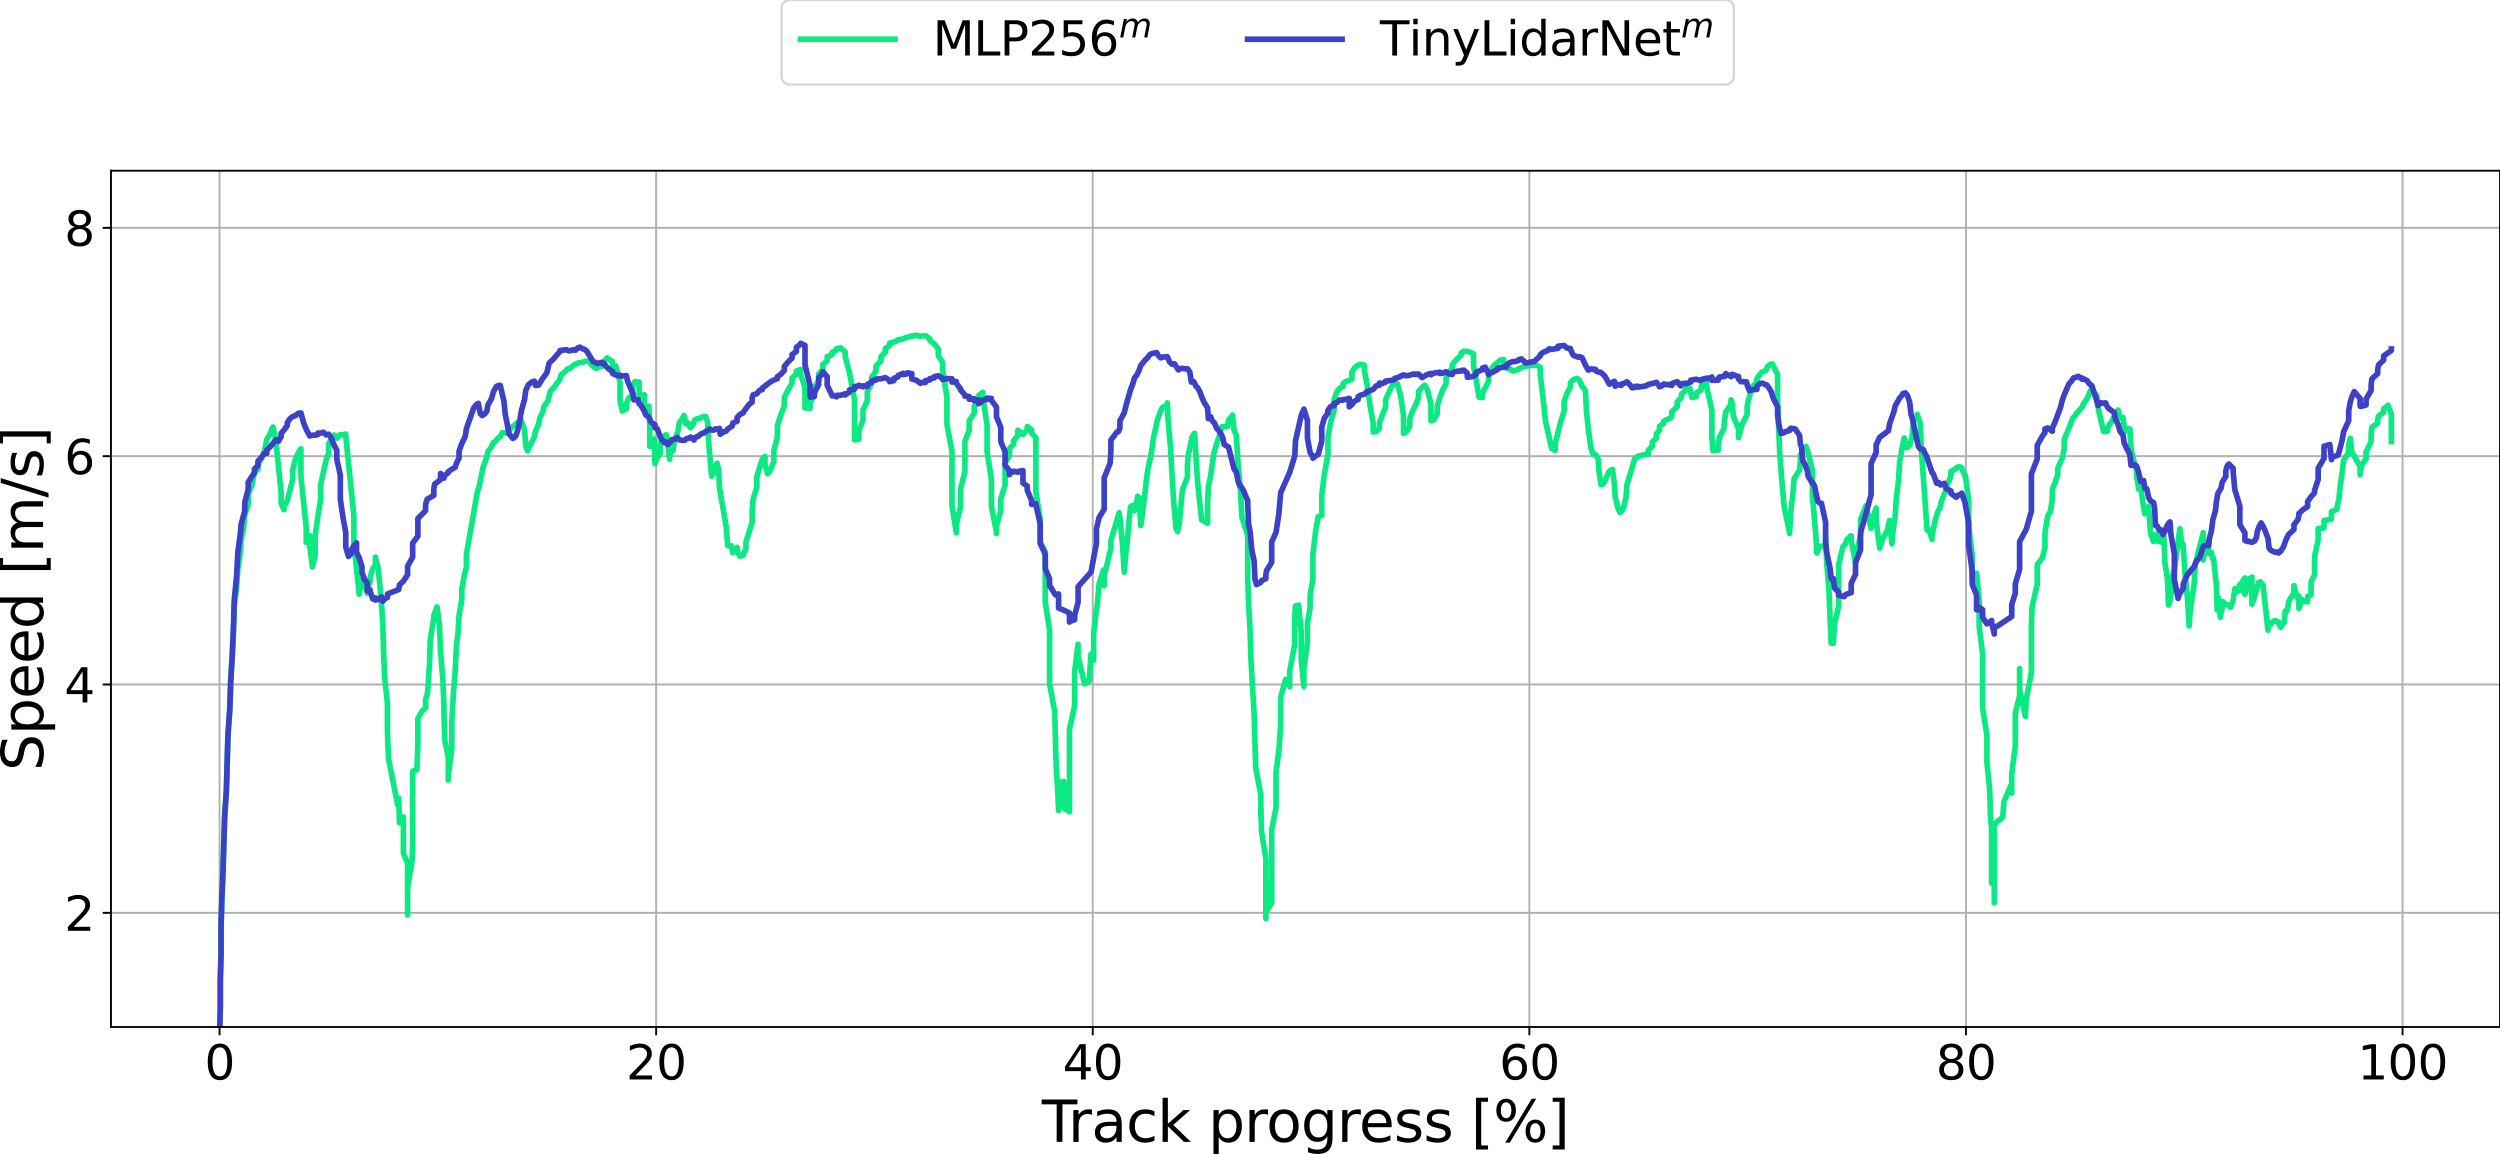 <?xml version="1.0" encoding="utf-8" standalone="no"?>
<!DOCTYPE svg PUBLIC "-//W3C//DTD SVG 1.1//EN"
  "http://www.w3.org/Graphics/SVG/1.1/DTD/svg11.dtd">
<svg xmlns:xlink="http://www.w3.org/1999/xlink" width="1057.902pt" height="488.176pt" viewBox="0 0 1057.902 488.176" xmlns="http://www.w3.org/2000/svg" version="1.1">
 <defs>
  <style type="text/css">*{stroke-linejoin: round; stroke-linecap: butt}</style>
 </defs>
 <g id="figure_1">
  <g id="patch_1">
   <path d="M 0 488.176 
L 1057.902 488.176 
L 1057.902 0 
L 0 0 
z
" style="fill: #ffffff"/>
  </g>
  <g id="axes_1">
   <g id="patch_2">
    <path d="M 46.953 434.592 
L 1057.902 434.592 
L 1057.902 72.251 
L 46.953 72.251 
z
" style="fill: #ffffff"/>
   </g>
   <g id="matplotlib.axis_1">
    <g id="xtick_1">
     <g id="line2d_1">
      <path d="M 92.905 434.592 
L 92.905 72.251 
" clip-path="url(#pa215733d5a)" style="fill: none; stroke: #b0b0b0; stroke-width: 0.8; stroke-linecap: square"/>
     </g>
     <g id="line2d_2">
      <defs>
       <path id="m1ffdf82645" d="M 0 0 
L 0 3.5 
" style="stroke: #000000; stroke-width: 0.8"/>
      </defs>
      <g>
       <use xlink:href="#m1ffdf82645" x="92.905" y="434.592" style="stroke: #000000; stroke-width: 0.8"/>
      </g>
     </g>
     <g id="text_1">
      <!-- 0 -->
      <g transform="translate(86.542 456.789)scale(0.2 -0.2)">
       <defs>
        <path id="DejaVuSans-30" d="M 2034 4250 
Q 1547 4250 1301 3770 
Q 1056 3291 1056 2328 
Q 1056 1369 1301 889 
Q 1547 409 2034 409 
Q 2525 409 2770 889 
Q 3016 1369 3016 2328 
Q 3016 3291 2770 3770 
Q 2525 4250 2034 4250 
z
M 2034 4750 
Q 2819 4750 3233 4129 
Q 3647 3509 3647 2328 
Q 3647 1150 3233 529 
Q 2819 -91 2034 -91 
Q 1250 -91 836 529 
Q 422 1150 422 2328 
Q 422 3509 836 4129 
Q 1250 4750 2034 4750 
z
" transform="scale(0.016)"/>
       </defs>
       <use xlink:href="#DejaVuSans-30"/>
      </g>
     </g>
    </g>
    <g id="xtick_2">
     <g id="line2d_3">
      <path d="M 277.658 434.592 
L 277.658 72.251 
" clip-path="url(#pa215733d5a)" style="fill: none; stroke: #b0b0b0; stroke-width: 0.8; stroke-linecap: square"/>
     </g>
     <g id="line2d_4">
      <g>
       <use xlink:href="#m1ffdf82645" x="277.658" y="434.592" style="stroke: #000000; stroke-width: 0.8"/>
      </g>
     </g>
     <g id="text_2">
      <!-- 20 -->
      <g transform="translate(264.933 456.789)scale(0.2 -0.2)">
       <defs>
        <path id="DejaVuSans-32" d="M 1228 531 
L 3431 531 
L 3431 0 
L 469 0 
L 469 531 
Q 828 903 1448 1529 
Q 2069 2156 2228 2338 
Q 2531 2678 2651 2914 
Q 2772 3150 2772 3378 
Q 2772 3750 2511 3984 
Q 2250 4219 1831 4219 
Q 1534 4219 1204 4116 
Q 875 4013 500 3803 
L 500 4441 
Q 881 4594 1212 4672 
Q 1544 4750 1819 4750 
Q 2544 4750 2975 4387 
Q 3406 4025 3406 3419 
Q 3406 3131 3298 2873 
Q 3191 2616 2906 2266 
Q 2828 2175 2409 1742 
Q 1991 1309 1228 531 
z
" transform="scale(0.016)"/>
       </defs>
       <use xlink:href="#DejaVuSans-32"/>
       <use xlink:href="#DejaVuSans-30" x="63.623"/>
      </g>
     </g>
    </g>
    <g id="xtick_3">
     <g id="line2d_5">
      <path d="M 462.41 434.592 
L 462.41 72.251 
" clip-path="url(#pa215733d5a)" style="fill: none; stroke: #b0b0b0; stroke-width: 0.8; stroke-linecap: square"/>
     </g>
     <g id="line2d_6">
      <g>
       <use xlink:href="#m1ffdf82645" x="462.41" y="434.592" style="stroke: #000000; stroke-width: 0.8"/>
      </g>
     </g>
     <g id="text_3">
      <!-- 40 -->
      <g transform="translate(449.685 456.789)scale(0.2 -0.2)">
       <defs>
        <path id="DejaVuSans-34" d="M 2419 4116 
L 825 1625 
L 2419 1625 
L 2419 4116 
z
M 2253 4666 
L 3047 4666 
L 3047 1625 
L 3713 1625 
L 3713 1100 
L 3047 1100 
L 3047 0 
L 2419 0 
L 2419 1100 
L 313 1100 
L 313 1709 
L 2253 4666 
z
" transform="scale(0.016)"/>
       </defs>
       <use xlink:href="#DejaVuSans-34"/>
       <use xlink:href="#DejaVuSans-30" x="63.623"/>
      </g>
     </g>
    </g>
    <g id="xtick_4">
     <g id="line2d_7">
      <path d="M 647.163 434.592 
L 647.163 72.251 
" clip-path="url(#pa215733d5a)" style="fill: none; stroke: #b0b0b0; stroke-width: 0.8; stroke-linecap: square"/>
     </g>
     <g id="line2d_8">
      <g>
       <use xlink:href="#m1ffdf82645" x="647.163" y="434.592" style="stroke: #000000; stroke-width: 0.8"/>
      </g>
     </g>
     <g id="text_4">
      <!-- 60 -->
      <g transform="translate(634.438 456.789)scale(0.2 -0.2)">
       <defs>
        <path id="DejaVuSans-36" d="M 2113 2584 
Q 1688 2584 1439 2293 
Q 1191 2003 1191 1497 
Q 1191 994 1439 701 
Q 1688 409 2113 409 
Q 2538 409 2786 701 
Q 3034 994 3034 1497 
Q 3034 2003 2786 2293 
Q 2538 2584 2113 2584 
z
M 3366 4563 
L 3366 3988 
Q 3128 4100 2886 4159 
Q 2644 4219 2406 4219 
Q 1781 4219 1451 3797 
Q 1122 3375 1075 2522 
Q 1259 2794 1537 2939 
Q 1816 3084 2150 3084 
Q 2853 3084 3261 2657 
Q 3669 2231 3669 1497 
Q 3669 778 3244 343 
Q 2819 -91 2113 -91 
Q 1303 -91 875 529 
Q 447 1150 447 2328 
Q 447 3434 972 4092 
Q 1497 4750 2381 4750 
Q 2619 4750 2861 4703 
Q 3103 4656 3366 4563 
z
" transform="scale(0.016)"/>
       </defs>
       <use xlink:href="#DejaVuSans-36"/>
       <use xlink:href="#DejaVuSans-30" x="63.623"/>
      </g>
     </g>
    </g>
    <g id="xtick_5">
     <g id="line2d_9">
      <path d="M 831.916 434.592 
L 831.916 72.251 
" clip-path="url(#pa215733d5a)" style="fill: none; stroke: #b0b0b0; stroke-width: 0.8; stroke-linecap: square"/>
     </g>
     <g id="line2d_10">
      <g>
       <use xlink:href="#m1ffdf82645" x="831.916" y="434.592" style="stroke: #000000; stroke-width: 0.8"/>
      </g>
     </g>
     <g id="text_5">
      <!-- 80 -->
      <g transform="translate(819.191 456.789)scale(0.2 -0.2)">
       <defs>
        <path id="DejaVuSans-38" d="M 2034 2216 
Q 1584 2216 1326 1975 
Q 1069 1734 1069 1313 
Q 1069 891 1326 650 
Q 1584 409 2034 409 
Q 2484 409 2743 651 
Q 3003 894 3003 1313 
Q 3003 1734 2745 1975 
Q 2488 2216 2034 2216 
z
M 1403 2484 
Q 997 2584 770 2862 
Q 544 3141 544 3541 
Q 544 4100 942 4425 
Q 1341 4750 2034 4750 
Q 2731 4750 3128 4425 
Q 3525 4100 3525 3541 
Q 3525 3141 3298 2862 
Q 3072 2584 2669 2484 
Q 3125 2378 3379 2068 
Q 3634 1759 3634 1313 
Q 3634 634 3220 271 
Q 2806 -91 2034 -91 
Q 1263 -91 848 271 
Q 434 634 434 1313 
Q 434 1759 690 2068 
Q 947 2378 1403 2484 
z
M 1172 3481 
Q 1172 3119 1398 2916 
Q 1625 2713 2034 2713 
Q 2441 2713 2670 2916 
Q 2900 3119 2900 3481 
Q 2900 3844 2670 4047 
Q 2441 4250 2034 4250 
Q 1625 4250 1398 4047 
Q 1172 3844 1172 3481 
z
" transform="scale(0.016)"/>
       </defs>
       <use xlink:href="#DejaVuSans-38"/>
       <use xlink:href="#DejaVuSans-30" x="63.623"/>
      </g>
     </g>
    </g>
    <g id="xtick_6">
     <g id="line2d_11">
      <path d="M 1016.669 434.592 
L 1016.669 72.251 
" clip-path="url(#pa215733d5a)" style="fill: none; stroke: #b0b0b0; stroke-width: 0.8; stroke-linecap: square"/>
     </g>
     <g id="line2d_12">
      <g>
       <use xlink:href="#m1ffdf82645" x="1016.669" y="434.592" style="stroke: #000000; stroke-width: 0.8"/>
      </g>
     </g>
     <g id="text_6">
      <!-- 100 -->
      <g transform="translate(997.582 456.789)scale(0.2 -0.2)">
       <defs>
        <path id="DejaVuSans-31" d="M 794 531 
L 1825 531 
L 1825 4091 
L 703 3866 
L 703 4441 
L 1819 4666 
L 2450 4666 
L 2450 531 
L 3481 531 
L 3481 0 
L 794 0 
L 794 531 
z
" transform="scale(0.016)"/>
       </defs>
       <use xlink:href="#DejaVuSans-31"/>
       <use xlink:href="#DejaVuSans-30" x="63.623"/>
       <use xlink:href="#DejaVuSans-30" x="127.246"/>
      </g>
     </g>
    </g>
    <g id="text_7">
     <!-- Track progress [%] -->
     <g transform="translate(440.85 483.184)scale(0.24 -0.24)">
      <defs>
       <path id="DejaVuSans-54" d="M -19 4666 
L 3928 4666 
L 3928 4134 
L 2272 4134 
L 2272 0 
L 1638 0 
L 1638 4134 
L -19 4134 
L -19 4666 
z
" transform="scale(0.016)"/>
       <path id="DejaVuSans-72" d="M 2631 2963 
Q 2534 3019 2420 3045 
Q 2306 3072 2169 3072 
Q 1681 3072 1420 2755 
Q 1159 2438 1159 1844 
L 1159 0 
L 581 0 
L 581 3500 
L 1159 3500 
L 1159 2956 
Q 1341 3275 1631 3429 
Q 1922 3584 2338 3584 
Q 2397 3584 2469 3576 
Q 2541 3569 2628 3553 
L 2631 2963 
z
" transform="scale(0.016)"/>
       <path id="DejaVuSans-61" d="M 2194 1759 
Q 1497 1759 1228 1600 
Q 959 1441 959 1056 
Q 959 750 1161 570 
Q 1363 391 1709 391 
Q 2188 391 2477 730 
Q 2766 1069 2766 1631 
L 2766 1759 
L 2194 1759 
z
M 3341 1997 
L 3341 0 
L 2766 0 
L 2766 531 
Q 2569 213 2275 61 
Q 1981 -91 1556 -91 
Q 1019 -91 701 211 
Q 384 513 384 1019 
Q 384 1609 779 1909 
Q 1175 2209 1959 2209 
L 2766 2209 
L 2766 2266 
Q 2766 2663 2505 2880 
Q 2244 3097 1772 3097 
Q 1472 3097 1187 3025 
Q 903 2953 641 2809 
L 641 3341 
Q 956 3463 1253 3523 
Q 1550 3584 1831 3584 
Q 2591 3584 2966 3190 
Q 3341 2797 3341 1997 
z
" transform="scale(0.016)"/>
       <path id="DejaVuSans-63" d="M 3122 3366 
L 3122 2828 
Q 2878 2963 2633 3030 
Q 2388 3097 2138 3097 
Q 1578 3097 1268 2742 
Q 959 2388 959 1747 
Q 959 1106 1268 751 
Q 1578 397 2138 397 
Q 2388 397 2633 464 
Q 2878 531 3122 666 
L 3122 134 
Q 2881 22 2623 -34 
Q 2366 -91 2075 -91 
Q 1284 -91 818 406 
Q 353 903 353 1747 
Q 353 2603 823 3093 
Q 1294 3584 2113 3584 
Q 2378 3584 2631 3529 
Q 2884 3475 3122 3366 
z
" transform="scale(0.016)"/>
       <path id="DejaVuSans-6b" d="M 581 4863 
L 1159 4863 
L 1159 1991 
L 2875 3500 
L 3609 3500 
L 1753 1863 
L 3688 0 
L 2938 0 
L 1159 1709 
L 1159 0 
L 581 0 
L 581 4863 
z
" transform="scale(0.016)"/>
       <path id="DejaVuSans-20" transform="scale(0.016)"/>
       <path id="DejaVuSans-70" d="M 1159 525 
L 1159 -1331 
L 581 -1331 
L 581 3500 
L 1159 3500 
L 1159 2969 
Q 1341 3281 1617 3432 
Q 1894 3584 2278 3584 
Q 2916 3584 3314 3078 
Q 3713 2572 3713 1747 
Q 3713 922 3314 415 
Q 2916 -91 2278 -91 
Q 1894 -91 1617 61 
Q 1341 213 1159 525 
z
M 3116 1747 
Q 3116 2381 2855 2742 
Q 2594 3103 2138 3103 
Q 1681 3103 1420 2742 
Q 1159 2381 1159 1747 
Q 1159 1113 1420 752 
Q 1681 391 2138 391 
Q 2594 391 2855 752 
Q 3116 1113 3116 1747 
z
" transform="scale(0.016)"/>
       <path id="DejaVuSans-6f" d="M 1959 3097 
Q 1497 3097 1228 2736 
Q 959 2375 959 1747 
Q 959 1119 1226 758 
Q 1494 397 1959 397 
Q 2419 397 2687 759 
Q 2956 1122 2956 1747 
Q 2956 2369 2687 2733 
Q 2419 3097 1959 3097 
z
M 1959 3584 
Q 2709 3584 3137 3096 
Q 3566 2609 3566 1747 
Q 3566 888 3137 398 
Q 2709 -91 1959 -91 
Q 1206 -91 779 398 
Q 353 888 353 1747 
Q 353 2609 779 3096 
Q 1206 3584 1959 3584 
z
" transform="scale(0.016)"/>
       <path id="DejaVuSans-67" d="M 2906 1791 
Q 2906 2416 2648 2759 
Q 2391 3103 1925 3103 
Q 1463 3103 1205 2759 
Q 947 2416 947 1791 
Q 947 1169 1205 825 
Q 1463 481 1925 481 
Q 2391 481 2648 825 
Q 2906 1169 2906 1791 
z
M 3481 434 
Q 3481 -459 3084 -895 
Q 2688 -1331 1869 -1331 
Q 1566 -1331 1297 -1286 
Q 1028 -1241 775 -1147 
L 775 -588 
Q 1028 -725 1275 -790 
Q 1522 -856 1778 -856 
Q 2344 -856 2625 -561 
Q 2906 -266 2906 331 
L 2906 616 
Q 2728 306 2450 153 
Q 2172 0 1784 0 
Q 1141 0 747 490 
Q 353 981 353 1791 
Q 353 2603 747 3093 
Q 1141 3584 1784 3584 
Q 2172 3584 2450 3431 
Q 2728 3278 2906 2969 
L 2906 3500 
L 3481 3500 
L 3481 434 
z
" transform="scale(0.016)"/>
       <path id="DejaVuSans-65" d="M 3597 1894 
L 3597 1613 
L 953 1613 
Q 991 1019 1311 708 
Q 1631 397 2203 397 
Q 2534 397 2845 478 
Q 3156 559 3463 722 
L 3463 178 
Q 3153 47 2828 -22 
Q 2503 -91 2169 -91 
Q 1331 -91 842 396 
Q 353 884 353 1716 
Q 353 2575 817 3079 
Q 1281 3584 2069 3584 
Q 2775 3584 3186 3129 
Q 3597 2675 3597 1894 
z
M 3022 2063 
Q 3016 2534 2758 2815 
Q 2500 3097 2075 3097 
Q 1594 3097 1305 2825 
Q 1016 2553 972 2059 
L 3022 2063 
z
" transform="scale(0.016)"/>
       <path id="DejaVuSans-73" d="M 2834 3397 
L 2834 2853 
Q 2591 2978 2328 3040 
Q 2066 3103 1784 3103 
Q 1356 3103 1142 2972 
Q 928 2841 928 2578 
Q 928 2378 1081 2264 
Q 1234 2150 1697 2047 
L 1894 2003 
Q 2506 1872 2764 1633 
Q 3022 1394 3022 966 
Q 3022 478 2636 193 
Q 2250 -91 1575 -91 
Q 1294 -91 989 -36 
Q 684 19 347 128 
L 347 722 
Q 666 556 975 473 
Q 1284 391 1588 391 
Q 1994 391 2212 530 
Q 2431 669 2431 922 
Q 2431 1156 2273 1281 
Q 2116 1406 1581 1522 
L 1381 1569 
Q 847 1681 609 1914 
Q 372 2147 372 2553 
Q 372 3047 722 3315 
Q 1072 3584 1716 3584 
Q 2034 3584 2315 3537 
Q 2597 3491 2834 3397 
z
" transform="scale(0.016)"/>
       <path id="DejaVuSans-5b" d="M 550 4863 
L 1875 4863 
L 1875 4416 
L 1125 4416 
L 1125 -397 
L 1875 -397 
L 1875 -844 
L 550 -844 
L 550 4863 
z
" transform="scale(0.016)"/>
       <path id="DejaVuSans-25" d="M 4653 2053 
Q 4381 2053 4226 1822 
Q 4072 1591 4072 1178 
Q 4072 772 4226 539 
Q 4381 306 4653 306 
Q 4919 306 5073 539 
Q 5228 772 5228 1178 
Q 5228 1588 5073 1820 
Q 4919 2053 4653 2053 
z
M 4653 2450 
Q 5147 2450 5437 2106 
Q 5728 1763 5728 1178 
Q 5728 594 5436 251 
Q 5144 -91 4653 -91 
Q 4153 -91 3862 251 
Q 3572 594 3572 1178 
Q 3572 1766 3864 2108 
Q 4156 2450 4653 2450 
z
M 1428 4353 
Q 1159 4353 1004 4120 
Q 850 3888 850 3481 
Q 850 3069 1003 2837 
Q 1156 2606 1428 2606 
Q 1700 2606 1854 2837 
Q 2009 3069 2009 3481 
Q 2009 3884 1853 4118 
Q 1697 4353 1428 4353 
z
M 4250 4750 
L 4750 4750 
L 1831 -91 
L 1331 -91 
L 4250 4750 
z
M 1428 4750 
Q 1922 4750 2215 4408 
Q 2509 4066 2509 3481 
Q 2509 2891 2217 2550 
Q 1925 2209 1428 2209 
Q 931 2209 642 2551 
Q 353 2894 353 3481 
Q 353 4063 643 4406 
Q 934 4750 1428 4750 
z
" transform="scale(0.016)"/>
       <path id="DejaVuSans-5d" d="M 1947 4863 
L 1947 -844 
L 622 -844 
L 622 -397 
L 1369 -397 
L 1369 4416 
L 622 4416 
L 622 4863 
L 1947 4863 
z
" transform="scale(0.016)"/>
      </defs>
      <use xlink:href="#DejaVuSans-54"/>
      <use xlink:href="#DejaVuSans-72" x="46.334"/>
      <use xlink:href="#DejaVuSans-61" x="87.447"/>
      <use xlink:href="#DejaVuSans-63" x="148.727"/>
      <use xlink:href="#DejaVuSans-6b" x="203.707"/>
      <use xlink:href="#DejaVuSans-20" x="261.617"/>
      <use xlink:href="#DejaVuSans-70" x="293.404"/>
      <use xlink:href="#DejaVuSans-72" x="356.881"/>
      <use xlink:href="#DejaVuSans-6f" x="395.744"/>
      <use xlink:href="#DejaVuSans-67" x="456.926"/>
      <use xlink:href="#DejaVuSans-72" x="520.402"/>
      <use xlink:href="#DejaVuSans-65" x="559.266"/>
      <use xlink:href="#DejaVuSans-73" x="620.789"/>
      <use xlink:href="#DejaVuSans-73" x="672.889"/>
      <use xlink:href="#DejaVuSans-20" x="724.988"/>
      <use xlink:href="#DejaVuSans-5b" x="756.775"/>
      <use xlink:href="#DejaVuSans-25" x="795.789"/>
      <use xlink:href="#DejaVuSans-5d" x="890.809"/>
     </g>
    </g>
   </g>
   <g id="matplotlib.axis_2">
    <g id="ytick_1">
     <g id="line2d_13">
      <path d="M 46.953 386.28 
L 1057.902 386.28 
" clip-path="url(#pa215733d5a)" style="fill: none; stroke: #b0b0b0; stroke-width: 0.8; stroke-linecap: square"/>
     </g>
     <g id="line2d_14">
      <defs>
       <path id="m31f7e1918f" d="M 0 0 
L -3.5 0 
" style="stroke: #000000; stroke-width: 0.8"/>
      </defs>
      <g>
       <use xlink:href="#m31f7e1918f" x="46.953" y="386.28" style="stroke: #000000; stroke-width: 0.8"/>
      </g>
     </g>
     <g id="text_8">
      <!-- 2 -->
      <g transform="translate(27.227 393.878)scale(0.2 -0.2)">
       <use xlink:href="#DejaVuSans-32"/>
      </g>
     </g>
    </g>
    <g id="ytick_2">
     <g id="line2d_15">
      <path d="M 46.953 289.656 
L 1057.902 289.656 
" clip-path="url(#pa215733d5a)" style="fill: none; stroke: #b0b0b0; stroke-width: 0.8; stroke-linecap: square"/>
     </g>
     <g id="line2d_16">
      <g>
       <use xlink:href="#m31f7e1918f" x="46.953" y="289.656" style="stroke: #000000; stroke-width: 0.8"/>
      </g>
     </g>
     <g id="text_9">
      <!-- 4 -->
      <g transform="translate(27.227 297.254)scale(0.2 -0.2)">
       <use xlink:href="#DejaVuSans-34"/>
      </g>
     </g>
    </g>
    <g id="ytick_3">
     <g id="line2d_17">
      <path d="M 46.953 193.031 
L 1057.902 193.031 
" clip-path="url(#pa215733d5a)" style="fill: none; stroke: #b0b0b0; stroke-width: 0.8; stroke-linecap: square"/>
     </g>
     <g id="line2d_18">
      <g>
       <use xlink:href="#m31f7e1918f" x="46.953" y="193.031" style="stroke: #000000; stroke-width: 0.8"/>
      </g>
     </g>
     <g id="text_10">
      <!-- 6 -->
      <g transform="translate(27.227 200.63)scale(0.2 -0.2)">
       <use xlink:href="#DejaVuSans-36"/>
      </g>
     </g>
    </g>
    <g id="ytick_4">
     <g id="line2d_19">
      <path d="M 46.953 96.407 
L 1057.902 96.407 
" clip-path="url(#pa215733d5a)" style="fill: none; stroke: #b0b0b0; stroke-width: 0.8; stroke-linecap: square"/>
     </g>
     <g id="line2d_20">
      <g>
       <use xlink:href="#m31f7e1918f" x="46.953" y="96.407" style="stroke: #000000; stroke-width: 0.8"/>
      </g>
     </g>
     <g id="text_11">
      <!-- 8 -->
      <g transform="translate(27.227 104.006)scale(0.2 -0.2)">
       <use xlink:href="#DejaVuSans-38"/>
      </g>
     </g>
    </g>
    <g id="text_12">
     <!-- Speed [m/s] -->
     <g transform="translate(18.236 326.203)rotate(-90)scale(0.24 -0.24)">
      <defs>
       <path id="DejaVuSans-53" d="M 3425 4513 
L 3425 3897 
Q 3066 4069 2747 4153 
Q 2428 4238 2131 4238 
Q 1616 4238 1336 4038 
Q 1056 3838 1056 3469 
Q 1056 3159 1242 3001 
Q 1428 2844 1947 2747 
L 2328 2669 
Q 3034 2534 3370 2195 
Q 3706 1856 3706 1288 
Q 3706 609 3251 259 
Q 2797 -91 1919 -91 
Q 1588 -91 1214 -16 
Q 841 59 441 206 
L 441 856 
Q 825 641 1194 531 
Q 1563 422 1919 422 
Q 2459 422 2753 634 
Q 3047 847 3047 1241 
Q 3047 1584 2836 1778 
Q 2625 1972 2144 2069 
L 1759 2144 
Q 1053 2284 737 2584 
Q 422 2884 422 3419 
Q 422 4038 858 4394 
Q 1294 4750 2059 4750 
Q 2388 4750 2728 4690 
Q 3069 4631 3425 4513 
z
" transform="scale(0.016)"/>
       <path id="DejaVuSans-64" d="M 2906 2969 
L 2906 4863 
L 3481 4863 
L 3481 0 
L 2906 0 
L 2906 525 
Q 2725 213 2448 61 
Q 2172 -91 1784 -91 
Q 1150 -91 751 415 
Q 353 922 353 1747 
Q 353 2572 751 3078 
Q 1150 3584 1784 3584 
Q 2172 3584 2448 3432 
Q 2725 3281 2906 2969 
z
M 947 1747 
Q 947 1113 1208 752 
Q 1469 391 1925 391 
Q 2381 391 2643 752 
Q 2906 1113 2906 1747 
Q 2906 2381 2643 2742 
Q 2381 3103 1925 3103 
Q 1469 3103 1208 2742 
Q 947 2381 947 1747 
z
" transform="scale(0.016)"/>
       <path id="DejaVuSans-6d" d="M 3328 2828 
Q 3544 3216 3844 3400 
Q 4144 3584 4550 3584 
Q 5097 3584 5394 3201 
Q 5691 2819 5691 2113 
L 5691 0 
L 5113 0 
L 5113 2094 
Q 5113 2597 4934 2840 
Q 4756 3084 4391 3084 
Q 3944 3084 3684 2787 
Q 3425 2491 3425 1978 
L 3425 0 
L 2847 0 
L 2847 2094 
Q 2847 2600 2669 2842 
Q 2491 3084 2119 3084 
Q 1678 3084 1418 2786 
Q 1159 2488 1159 1978 
L 1159 0 
L 581 0 
L 581 3500 
L 1159 3500 
L 1159 2956 
Q 1356 3278 1631 3431 
Q 1906 3584 2284 3584 
Q 2666 3584 2933 3390 
Q 3200 3197 3328 2828 
z
" transform="scale(0.016)"/>
       <path id="DejaVuSans-2f" d="M 1625 4666 
L 2156 4666 
L 531 -594 
L 0 -594 
L 1625 4666 
z
" transform="scale(0.016)"/>
      </defs>
      <use xlink:href="#DejaVuSans-53"/>
      <use xlink:href="#DejaVuSans-70" x="63.477"/>
      <use xlink:href="#DejaVuSans-65" x="126.953"/>
      <use xlink:href="#DejaVuSans-65" x="188.477"/>
      <use xlink:href="#DejaVuSans-64" x="250"/>
      <use xlink:href="#DejaVuSans-20" x="313.477"/>
      <use xlink:href="#DejaVuSans-5b" x="345.264"/>
      <use xlink:href="#DejaVuSans-6d" x="384.277"/>
      <use xlink:href="#DejaVuSans-2f" x="481.689"/>
      <use xlink:href="#DejaVuSans-73" x="515.381"/>
      <use xlink:href="#DejaVuSans-5d" x="567.48"/>
     </g>
    </g>
   </g>
   <g id="line2d_21">
    <path d="M 92.905 482.904 
L 92.905 437.905 
L 93.227 426.418 
L 93.227 414.932 
L 93.548 403.446 
L 93.548 391.96 
L 93.87 380.474 
L 94.353 368.987 
L 95.05 346.015 
L 95.8 334.529 
L 96.444 311.556 
L 97.248 300.07 
L 97.624 288.584 
L 98.803 266.72 
L 99.125 256.654 
L 100.144 248.545 
L 100.626 240.865 
L 101.592 234.643 
L 102.074 228.183 
L 103.093 223.424 
L 103.576 217.9 
L 105.024 213.616 
L 105.024 209.226 
L 106.525 205.6 
L 107.651 199.969 
L 109.153 198.603 
L 109.153 196.541 
L 110.654 193.919 
L 111.78 191.445 
L 112.906 185.919 
L 114.408 183.454 
L 115.051 181.446 
L 115.534 180.686 
L 116.713 186.497 
L 118.966 208.34 
L 118.966 212.815 
L 120.145 215.669 
L 120.145 214.51 
L 121.593 211.81 
L 123.899 202.684 
L 123.899 198.822 
L 125.025 194.202 
L 126.151 191.687 
L 127.331 189.941 
L 127.331 201.428 
L 129.583 223.301 
L 129.583 229.485 
L 131.084 226.65 
L 131.084 230.854 
L 132.21 239.927 
L 133.39 234.79 
L 133.39 226.54 
L 134.516 218.567 
L 135.642 211.643 
L 135.642 205.349 
L 137.948 194.796 
L 139.074 191.651 
L 139.074 187.908 
L 140.254 185.72 
L 141.38 184.09 
L 142.506 184.844 
L 142.506 185.39 
L 144.008 183.87 
L 145.134 184.052 
L 146.313 183.666 
L 146.313 184.356 
L 149.745 218.441 
L 149.745 229.927 
L 151.997 251.399 
L 151.997 250.198 
L 153.177 247.943 
L 153.177 245.132 
L 154.303 245.683 
L 155.429 251.111 
L 155.429 249.827 
L 156.609 245.673 
L 156.609 244.336 
L 157.735 240.527 
L 158.861 239.367 
L 158.861 235.762 
L 160.041 240.477 
L 161.167 251.963 
L 161.971 263.45 
L 162.293 274.936 
L 162.776 286.422 
L 163.955 297.908 
L 163.955 309.394 
L 164.384 320.881 
L 168.245 340.468 
L 168.728 337.764 
L 169.05 348.179 
L 169.532 346.138 
L 170.712 345.728 
L 170.712 361.154 
L 172.481 365.334 
L 172.481 387.208 
L 172.481 375.738 
L 174.305 364.623 
L 174.626 358.532 
L 174.626 326.359 
L 176.449 325.718 
L 176.825 314.26 
L 176.825 304.02 
L 178.594 300.911 
L 180.096 299.612 
L 180.096 295.83 
L 180.739 294.261 
L 181.115 290.985 
L 181.758 280.89 
L 182.08 270.626 
L 183.581 261.545 
L 183.581 260.424 
L 184.922 256.782 
L 185.941 264.302 
L 186.423 275.788 
L 187.389 287.274 
L 187.871 298.652 
L 187.871 302.098 
L 188.247 313.476 
L 189.694 320.201 
L 189.694 330.121 
L 189.694 328.291 
L 191.196 316.805 
L 191.196 305.319 
L 191.839 293.833 
L 192.644 283.755 
L 193.126 273.381 
L 193.823 267.857 
L 194.252 260.565 
L 195.432 253.659 
L 195.432 249.193 
L 196.558 243.17 
L 197.362 240.072 
L 197.362 234.631 
L 201.974 208.341 
L 202.778 205.873 
L 204.387 197.882 
L 205.996 193.417 
L 206.478 191.074 
L 207.926 189.112 
L 208.784 187.307 
L 209.589 186.856 
L 210.875 185.262 
L 211.68 184.785 
L 212.484 183.13 
L 214.093 183.233 
L 214.897 182.708 
L 216.989 180.46 
L 217.793 179.855 
L 218.597 179.044 
L 219.884 178.166 
L 220.367 177.592 
L 221.975 181.835 
L 222.458 188.669 
L 223.262 190.806 
L 224.067 188.789 
L 224.871 187.44 
L 226.158 184.713 
L 226.641 182.401 
L 227.928 179.429 
L 228.41 176.846 
L 229.697 174.375 
L 230.18 172.002 
L 231.896 169.674 
L 232.861 165.577 
L 234.63 163.725 
L 235.542 162.329 
L 236.507 161.226 
L 236.99 160.249 
L 237.473 158.579 
L 239.242 157.154 
L 240.154 156.126 
L 241.119 155.92 
L 242.996 154.335 
L 244.926 153.508 
L 245.838 153.415 
L 246.803 153.185 
L 247.768 152.829 
L 249.484 152.752 
L 249.484 153.105 
L 250.449 154.569 
L 251.415 155.474 
L 252.326 155.906 
L 253.291 155.322 
L 255.061 154.843 
L 255.061 153.552 
L 256.938 151.457 
L 259.19 153.064 
L 259.19 154.308 
L 259.672 156.468 
L 260.584 154.843 
L 262.354 161.781 
L 262.354 169.318 
L 263.319 173.93 
L 265.088 172.997 
L 265.088 170.745 
L 266 168.557 
L 267.77 166.696 
L 267.77 163.269 
L 268.735 161.447 
L 270.451 161.681 
L 270.451 167.714 
L 272.703 167.059 
L 272.703 173.375 
L 274.58 171.841 
L 274.955 180.079 
L 274.955 188.871 
L 276.832 185.724 
L 277.154 196.197 
L 277.636 194.68 
L 279.406 191.732 
L 279.406 187.792 
L 280.371 185.031 
L 281.604 184.065 
L 282.087 184.042 
L 283.374 194.341 
L 283.374 192.123 
L 284.822 190.665 
L 285.143 187.834 
L 287.02 181.85 
L 287.503 178.684 
L 288.468 177.694 
L 289.433 175.82 
L 290.238 179.415 
L 291.042 178.92 
L 292.168 181.012 
L 293.294 179.604 
L 293.991 177.679 
L 295.117 177.16 
L 295.814 177.032 
L 297.638 176.337 
L 298.603 176.256 
L 299.407 178.561 
L 300.104 190.047 
L 301.123 201.533 
L 301.767 200.601 
L 302.464 198.108 
L 303.429 196.033 
L 304.126 198.831 
L 304.448 206.421 
L 307.29 222.804 
L 307.933 230.912 
L 309.435 230.889 
L 310.078 233.915 
L 310.078 233.408 
L 311.58 232.445 
L 311.901 231.634 
L 312.223 233.767 
L 313.081 235.38 
L 314.529 234.916 
L 314.529 234.572 
L 315.655 232.312 
L 315.655 229.38 
L 318.282 221.07 
L 318.282 216.497 
L 318.658 211.359 
L 320.267 206.18 
L 320.267 201.785 
L 321.393 197.843 
L 322.572 194.479 
L 323.698 193.128 
L 323.698 196.535 
L 324.824 200.498 
L 326.004 198.914 
L 327.452 195.395 
L 327.452 190.748 
L 328.953 185.065 
L 328.953 180.118 
L 330.401 175.627 
L 331.903 171.599 
L 331.903 168.192 
L 333.351 165.339 
L 335.174 162.177 
L 335.174 159.941 
L 336.997 158.284 
L 336.997 157.025 
L 338.82 156.332 
L 338.82 158.623 
L 340.643 163.922 
L 340.643 172.626 
L 342.788 172.731 
L 342.788 170.345 
L 344.611 167.23 
L 344.611 163.93 
L 346.435 161.043 
L 346.435 158.334 
L 348.204 156.204 
L 348.204 154.159 
L 350.027 152.701 
L 350.027 150.888 
L 352.172 150.053 
L 352.172 149.067 
L 353.995 148.077 
L 353.995 147.573 
L 355.819 147.211 
L 355.819 147.475 
L 357.642 148.862 
L 357.642 150.913 
L 359.465 157.682 
L 361.61 169.08 
L 361.61 186.148 
L 363.433 185.83 
L 363.433 182.231 
L 365.203 177.861 
L 365.203 173.453 
L 367.026 169.542 
L 367.026 165.634 
L 368.849 162.366 
L 368.849 159.636 
L 370.672 157.078 
L 370.672 154.854 
L 372.817 152.734 
L 372.817 150.831 
L 374.64 149.03 
L 374.64 147.504 
L 376.463 146.2 
L 376.463 145.2 
L 378.287 144.75 
L 380.056 143.999 
L 380.056 143.729 
L 382.255 143.455 
L 382.255 143.311 
L 384.024 142.653 
L 385.847 142.31 
L 385.847 142.143 
L 387.671 141.989 
L 387.671 141.845 
L 389.494 142.314 
L 389.494 142.251 
L 391.639 142.009 
L 391.639 142.05 
L 393.462 143.396 
L 393.462 144.041 
L 395.285 145.537 
L 397.055 147.64 
L 397.055 150.587 
L 398.878 153.299 
L 398.878 156.575 
L 400.701 168.035 
L 400.701 179.522 
L 402.846 191.008 
L 402.846 213.98 
L 404.669 225.466 
L 404.669 221.86 
L 406.492 214.239 
L 406.492 206.745 
L 408.316 199.517 
L 408.316 186.791 
L 410.139 182.031 
L 410.139 178.022 
L 412.284 174.806 
L 412.284 172.042 
L 414.107 169.496 
L 414.107 167.383 
L 415.876 166.044 
L 415.876 168.242 
L 417.7 179.728 
L 417.7 191.214 
L 419.523 202.7 
L 419.523 214.187 
L 421.668 225.181 
L 421.668 225.767 
L 421.668 222.61 
L 423.491 216.153 
L 423.491 211.044 
L 425.314 205.374 
L 425.314 195.941 
L 427.137 192.816 
L 427.137 189.906 
L 428.907 187.936 
L 428.907 186.563 
L 430.73 184.244 
L 430.73 182.074 
L 432.875 183.893 
L 432.875 183.801 
L 434.698 181.843 
L 434.698 180.548 
L 436.521 181.873 
L 436.521 183.303 
L 438.344 185.238 
L 438.344 208.211 
L 440.168 219.697 
L 440.168 229.295 
L 442.313 233.507 
L 442.313 254.88 
L 444.136 266.367 
L 444.136 289.339 
L 446.281 300.825 
L 446.924 323.798 
L 447.621 335.159 
L 447.943 342.966 
L 447.943 341.104 
L 447.943 331.275 
L 450.088 330.646 
L 450.41 342.132 
L 452.555 343.523 
L 452.555 308.594 
L 454.753 298.685 
L 454.753 284.018 
L 456.201 272.625 
L 456.201 277.905 
L 458.989 289.391 
L 460.866 288.286 
L 461.67 276.8 
L 462.797 279.4 
L 462.797 267.914 
L 463.976 257.973 
L 464.298 256.313 
L 465.102 247.051 
L 466.926 241.222 
L 467.247 247.847 
L 467.247 243.573 
L 468.749 237.666 
L 469.392 234.54 
L 470.089 232.506 
L 470.089 228.705 
L 473.575 216.972 
L 473.897 219.135 
L 475.023 230.621 
L 475.72 242.107 
L 476.363 234.812 
L 477.06 228.791 
L 477.704 221.079 
L 478.401 214.445 
L 479.42 213.759 
L 480.063 216.12 
L 480.76 214.544 
L 481.404 210.004 
L 482.101 210.926 
L 482.744 222.413 
L 483.441 217.427 
L 484.407 209.607 
L 485.104 203.03 
L 485.747 198.491 
L 486.766 194.009 
L 487.463 189.937 
L 488.107 185.319 
L 489.769 177.736 
L 490.788 174.925 
L 491.807 172.519 
L 493.952 171.347 
L 493.952 170.481 
L 494.273 177.64 
L 495.292 189.126 
L 496.633 212.098 
L 497.652 223.584 
L 498.295 224.961 
L 498.992 221.994 
L 500.333 207.419 
L 502.478 201.892 
L 502.478 197.167 
L 502.799 192.749 
L 504.462 184.86 
L 505.481 183.338 
L 506.821 204.496 
L 508.483 219.9 
L 511.004 221.436 
L 511.004 212.412 
L 511.325 206.303 
L 512.344 200.956 
L 513.685 191.568 
L 516.366 183.133 
L 517.009 180.616 
L 519.53 180.397 
L 519.53 179.96 
L 519.851 177.777 
L 520.495 177.217 
L 521.514 175.645 
L 522.211 181.912 
L 523.176 184.302 
L 523.873 195.788 
L 524.892 207.274 
L 525.536 218.761 
L 528.002 226.501 
L 528.002 244.671 
L 528.378 256.014 
L 529.021 267.501 
L 529.343 278.987 
L 530.683 301.959 
L 531.38 324.932 
L 533.525 336.418 
L 533.525 345.613 
L 533.525 340.478 
L 533.847 351.965 
L 535.67 363.451 
L 535.67 388.724 
L 535.67 377.995 
L 535.992 374.12 
L 536.367 373.372 
L 536.367 384.858 
L 538.137 382.111 
L 538.137 351.041 
L 539.96 341.889 
L 539.96 326.867 
L 541.14 317.996 
L 541.944 306.51 
L 541.944 295.024 
L 544.035 287.517 
L 545.751 290.578 
L 545.751 284.008 
L 547.896 272.522 
L 547.896 261.056 
L 548.218 256.434 
L 549.505 256.036 
L 550.631 267.523 
L 550.631 279.009 
L 551.757 290.495 
L 551.757 283.041 
L 553.259 271.811 
L 553.259 263.647 
L 554.385 257.228 
L 554.385 251.985 
L 555.564 245.091 
L 555.564 234.483 
L 556.691 225.049 
L 557.817 218.587 
L 559.318 218.141 
L 559.318 218.189 
L 559.318 209.535 
L 560.444 200.605 
L 561.946 192.127 
L 561.946 184.914 
L 563.072 178.789 
L 564.573 173.347 
L 564.573 168.99 
L 565.699 165.845 
L 566.825 164.356 
L 568.327 163.578 
L 568.327 162.399 
L 569.453 161.469 
L 572.08 160.48 
L 572.08 157.457 
L 573.26 155.599 
L 574.708 154.468 
L 575.888 154.219 
L 577.335 154.496 
L 577.335 156.847 
L 578.461 162.432 
L 579.641 170.865 
L 581.089 179.272 
L 581.089 182.787 
L 582.269 182.702 
L 583.717 181.317 
L 583.717 178.834 
L 586.344 172.125 
L 586.344 169.172 
L 588.65 163.96 
L 590.151 162.419 
L 590.151 161.477 
L 591.277 162.363 
L 592.725 167.468 
L 593.905 175.772 
L 593.905 183.392 
L 595.031 182.827 
L 596.532 180.607 
L 596.532 177.338 
L 597.659 174.184 
L 599.16 171.051 
L 600.286 168.163 
L 600.286 165.548 
L 601.788 163.947 
L 602.914 162.961 
L 604.04 165.017 
L 605.541 171.103 
L 605.541 178.059 
L 606.667 177.748 
L 608.169 175.213 
L 608.169 171.941 
L 609.295 168.265 
L 610.421 165.051 
L 611.922 162.475 
L 611.922 159.939 
L 613.048 157.679 
L 614.55 155.769 
L 614.55 154.388 
L 615.676 152.885 
L 616.856 151.593 
L 618.303 150.428 
L 618.303 149.372 
L 619.483 148.62 
L 620.931 148.697 
L 622.111 149.066 
L 623.558 149.734 
L 623.558 155.017 
L 624.685 160.88 
L 625.864 168.068 
L 627.312 168.238 
L 627.312 166.355 
L 629.94 161.358 
L 629.94 158.609 
L 631.119 156.226 
L 632.245 154.627 
L 634.873 152.367 
L 636.321 152.172 
L 636.321 153.689 
L 637.5 155.821 
L 638.627 155.844 
L 640.128 156.989 
L 642.756 156.281 
L 642.756 155.959 
L 645.383 155.031 
L 647.635 154.545 
L 650.263 154.534 
L 651.764 155.384 
L 651.764 158.479 
L 652.89 167.658 
L 654.016 178.411 
L 656.644 189.859 
L 658.145 190.613 
L 658.145 187.536 
L 660.451 178.405 
L 661.899 173.767 
L 661.899 169.864 
L 663.079 166.502 
L 664.526 163.734 
L 664.526 161.963 
L 665.706 160.738 
L 667.154 160.08 
L 668.28 160.818 
L 669.46 163.385 
L 670.908 165.281 
L 671.283 173.372 
L 672.087 181.323 
L 673.213 189.459 
L 674.018 192.17 
L 675.144 192.285 
L 676.324 194.215 
L 676.645 199.562 
L 677.45 205.046 
L 678.254 204.929 
L 679.058 203.774 
L 680.721 199.833 
L 681.525 199.009 
L 682.329 198.666 
L 683.134 204.65 
L 683.455 210.15 
L 684.742 215.243 
L 685.547 216.894 
L 686.351 216.277 
L 687.316 213.889 
L 688.121 210.092 
L 688.442 205.312 
L 691.821 193.879 
L 693.108 193.427 
L 693.108 192.981 
L 696.164 192.397 
L 697.451 192.139 
L 697.451 190.534 
L 699.167 188.849 
L 699.167 187.041 
L 700.937 185.472 
L 700.937 183.625 
L 702.223 181.988 
L 702.223 180.411 
L 703.993 179.218 
L 703.993 178.263 
L 707.157 176.701 
L 707.479 175.722 
L 707.479 174.179 
L 709.731 172.129 
L 709.731 170.06 
L 711.5 168.243 
L 711.5 166.84 
L 713.27 165.208 
L 713.27 164.378 
L 715.147 164.322 
L 715.468 166.167 
L 715.951 168.196 
L 717.721 167.872 
L 717.721 166.375 
L 719.919 164.922 
L 719.919 163.548 
L 720.402 162.059 
L 722.171 161.201 
L 722.171 163.562 
L 724.423 173.679 
L 724.423 185.165 
L 724.852 190.735 
L 727.105 190.448 
L 727.105 188.313 
L 727.587 185.127 
L 729.464 181.408 
L 729.786 177.719 
L 730.268 174.375 
L 732.199 171.441 
L 732.521 169.152 
L 733.003 170.684 
L 733.486 176.131 
L 735.684 181.484 
L 735.684 185.227 
L 737.132 179.692 
L 739.331 175.406 
L 739.331 172.303 
L 739.813 169.377 
L 740.778 166.364 
L 741.261 163.805 
L 743.46 161.829 
L 743.46 160.189 
L 745.39 157.59 
L 747.267 156.743 
L 747.589 156.146 
L 748.071 154.977 
L 749.036 154.193 
L 749.948 154.014 
L 752.2 158.305 
L 752.2 169.791 
L 753.165 192.763 
L 754.077 204.25 
L 755.042 214.911 
L 756.919 223.453 
L 757.294 225.726 
L 757.294 225.328 
L 757.777 216.646 
L 758.689 208.72 
L 759.171 202.675 
L 761.531 198.84 
L 761.852 195.28 
L 761.852 192.703 
L 763.3 189.749 
L 764.265 188.989 
L 765.177 191.733 
L 766.947 198.949 
L 766.947 210.435 
L 767.429 215.205 
L 768.394 226.691 
L 768.823 234.045 
L 769.789 231.587 
L 770.271 231.199 
L 772.148 231.01 
L 772.523 230.048 
L 772.523 227.597 
L 772.952 237.691 
L 773.918 249.177 
L 774.883 272.15 
L 775.794 272.181 
L 776.277 264.382 
L 778.046 256.39 
L 778.046 238.982 
L 779.923 231.118 
L 780.781 230.44 
L 781.586 228.177 
L 783.355 226.703 
L 783.355 228.695 
L 785.178 238.326 
L 785.178 236.719 
L 787.323 226.026 
L 787.323 219.801 
L 789.629 213.983 
L 791.774 223.568 
L 791.774 218.458 
L 791.774 221.454 
L 793.919 214.97 
L 793.919 220.467 
L 795.42 231.953 
L 796.546 228.315 
L 798.638 224.492 
L 799.603 220.216 
L 800.568 230.133 
L 800.997 225.285 
L 801.962 218.541 
L 802.445 210.943 
L 803.41 202.983 
L 803.839 195.676 
L 804.804 189.95 
L 805.77 185.324 
L 806.681 189.422 
L 807.164 189.316 
L 808.129 188.389 
L 809.094 184.915 
L 809.523 180.775 
L 809.523 178.33 
L 811.293 176.259 
L 811.293 175.327 
L 812.58 179.001 
L 813.062 190.487 
L 815.475 224.379 
L 816.28 224.113 
L 817.567 228.251 
L 817.567 226.625 
L 818.049 224.207 
L 819.175 219.221 
L 820.033 216.532 
L 820.838 215.077 
L 821.642 211.898 
L 822.768 208.961 
L 823.572 207.179 
L 823.572 205.845 
L 825.074 202.818 
L 825.557 201.047 
L 825.557 199.575 
L 827.809 198.251 
L 827.809 197.987 
L 828.988 197.438 
L 830.114 197.851 
L 830.114 198.306 
L 831.616 201.614 
L 831.616 201.042 
L 833.064 211.629 
L 833.064 223.115 
L 834.565 234.601 
L 834.565 244.953 
L 836.388 243.972 
L 836.388 242.486 
L 837.514 253.973 
L 837.514 265.162 
L 838.962 276.648 
L 838.962 299.621 
L 840.785 311.107 
L 840.785 322.593 
L 841.965 334.079 
L 842.287 345.372 
L 842.77 350.761 
L 842.77 373.734 
L 843.896 370.59 
L 843.896 382.076 
L 843.896 348.849 
L 845.719 347.228 
L 847.488 345.813 
L 847.971 339.208 
L 851.296 331.517 
L 851.296 335.624 
L 851.296 327.259 
L 852.797 315.773 
L 852.797 301.842 
L 854.62 294.433 
L 854.62 282.946 
L 854.62 291.668 
L 857.087 303.154 
L 857.409 296.107 
L 859.607 284.621 
L 859.607 265.031 
L 859.929 256.7 
L 862.074 247.28 
L 862.074 238.874 
L 864.219 236.246 
L 865.345 231.727 
L 865.345 225.459 
L 866.525 218.282 
L 867.651 216.466 
L 868.455 211.302 
L 868.455 207.173 
L 869.581 204.329 
L 870.761 200.968 
L 870.761 198.166 
L 872.691 193.81 
L 873.496 189.905 
L 873.496 186.024 
L 876.284 179.256 
L 877.088 176.92 
L 877.893 176.222 
L 878.697 174.948 
L 881.11 172.263 
L 881.593 170.901 
L 882.397 169.92 
L 883.577 167.871 
L 884.381 165.815 
L 885.185 164.249 
L 886.472 166.682 
L 887.277 167.321 
L 888.081 173.776 
L 890.172 182.629 
L 891.781 182.533 
L 891.781 181.723 
L 892.585 179.594 
L 893.39 178.706 
L 894.677 175.933 
L 895.481 175.135 
L 896.285 173.496 
L 897.09 176.78 
L 898.377 176.634 
L 899.181 182.62 
L 900.039 181.455 
L 901.272 181.508 
L 901.755 189.856 
L 902.559 193.635 
L 904.222 199.574 
L 904.222 201.81 
L 905.026 207.003 
L 905.83 205.923 
L 907.117 214.882 
L 907.6 217.377 
L 908.404 215.462 
L 909.208 214.309 
L 910.013 225.675 
L 911.3 229.08 
L 911.3 226.387 
L 912.104 226.207 
L 912.908 228.964 
L 914.195 229.262 
L 914.195 224.289 
L 914.678 229.415 
L 915.643 226.941 
L 916.126 238.428 
L 917.145 244.528 
L 917.627 256.014 
L 918.271 254.376 
L 919.075 248.921 
L 919.45 243.356 
L 920.094 241.377 
L 922.4 223.729 
L 923.419 231.463 
L 923.848 230.419 
L 924.545 241.905 
L 925.671 253.391 
L 926.368 264.878 
L 926.85 258.013 
L 928.459 247.418 
L 928.942 238.843 
L 932.32 225.464 
L 932.32 236.95 
L 932.642 234.014 
L 934.572 228.802 
L 934.572 234.19 
L 935.752 233.759 
L 936.395 236.57 
L 936.717 236.377 
L 937.897 247.863 
L 938.219 258.14 
L 938.862 253.153 
L 939.559 261.206 
L 940.363 257.267 
L 940.685 254.598 
L 941.382 255.556 
L 942.83 256.007 
L 943.205 256.506 
L 943.849 257.012 
L 944.975 254.146 
L 945.672 249.12 
L 946.316 250.644 
L 947.817 247.359 
L 947.817 249.962 
L 948.139 247.222 
L 949.962 244.549 
L 949.962 251.508 
L 951.088 248.331 
L 951.088 245.473 
L 952.911 244.202 
L 952.911 255.689 
L 954.091 252.604 
L 955.7 246.486 
L 956.504 246.209 
L 956.826 246.824 
L 957.63 247.49 
L 959.721 266.663 
L 959.721 265.072 
L 961.008 264.103 
L 961.008 263.38 
L 962.778 262.558 
L 963.743 263.474 
L 964.172 263.185 
L 964.655 264.596 
L 965.137 265.428 
L 966.103 263.878 
L 966.585 263.348 
L 967.068 258.513 
L 967.979 258.288 
L 968.462 254.551 
L 970.714 250.804 
L 970.714 247.799 
L 972.001 252.838 
L 972.805 252.199 
L 972.805 257.451 
L 974.092 253.722 
L 974.521 254.28 
L 976.505 254.67 
L 976.505 252.431 
L 977.953 251.648 
L 977.953 246.157 
L 979.455 243.174 
L 979.455 235.341 
L 980.956 228.45 
L 980.956 223.64 
L 983.423 223.398 
L 983.423 220.283 
L 986.587 219.674 
L 986.587 216.501 
L 988.731 215.626 
L 989.75 211.067 
L 990.394 204.856 
L 991.091 200.148 
L 991.734 194.794 
L 993.879 191.405 
L 993.879 188.081 
L 994.576 185.472 
L 995.22 191.534 
L 996.239 193.031 
L 998.705 197.42 
L 998.705 200.896 
L 998.705 200.12 
L 999.402 196.663 
L 1001.226 194.159 
L 1001.226 191.318 
L 1003.371 186.909 
L 1003.371 183.384 
L 1003.692 180.777 
L 1006.159 178.977 
L 1006.159 177.662 
L 1006.534 176.053 
L 1008.679 174.383 
L 1008.679 172.935 
L 1010.502 171.729 
L 1010.502 171.461 
L 1011.95 175.39 
L 1011.95 186.876 
L 1011.95 186.876 
" clip-path="url(#pa215733d5a)" style="fill: none; stroke: #0be881; stroke-opacity: 0.99; stroke-width: 2.4; stroke-linecap: square"/>
   </g>
   <g id="line2d_22">
    <path d="M 92.905 482.904 
L 92.905 437.718 
L 93.227 426.231 
L 93.227 414.745 
L 93.548 403.259 
L 93.548 391.773 
L 93.87 380.287 
L 94.353 368.8 
L 95.05 345.828 
L 95.8 334.342 
L 96.444 311.369 
L 97.248 299.883 
L 97.624 288.397 
L 98.321 276.911 
L 98.803 265.425 
L 99.125 253.995 
L 100.144 243.362 
L 100.626 233.894 
L 101.592 226.656 
L 102.074 221.638 
L 103.576 216.252 
L 103.576 212.617 
L 105.024 207.076 
L 105.024 204.101 
L 106.525 201.651 
L 107.651 200.142 
L 107.651 198.477 
L 109.153 196.997 
L 109.153 195.132 
L 110.654 193.565 
L 111.78 191.893 
L 112.906 191.819 
L 112.906 190.344 
L 114.408 188.997 
L 116.713 186.141 
L 117.839 186.7 
L 118.966 184.812 
L 118.966 183.387 
L 120.145 182.064 
L 121.593 180.027 
L 121.593 178.801 
L 122.719 177.173 
L 123.899 176.25 
L 125.025 175.906 
L 126.151 174.933 
L 127.331 174.737 
L 128.457 178.893 
L 129.583 181.695 
L 131.084 184.485 
L 132.21 184.163 
L 133.39 184.142 
L 134.516 183.872 
L 134.516 183.286 
L 135.642 183.284 
L 136.822 182.886 
L 137.948 184.009 
L 137.948 184.002 
L 139.074 183.741 
L 140.254 185.567 
L 141.38 188.38 
L 142.506 190.522 
L 142.506 194.299 
L 144.008 200.993 
L 144.008 211.305 
L 145.134 218.914 
L 146.313 225.301 
L 146.313 231.428 
L 147.439 235.466 
L 148.565 234.26 
L 148.565 232.964 
L 149.745 230.916 
L 150.871 229.719 
L 150.871 233.67 
L 151.997 236.008 
L 153.177 239.783 
L 153.177 242.282 
L 154.303 245.351 
L 155.429 246.646 
L 155.429 250.093 
L 156.609 249.637 
L 156.609 250.166 
L 157.735 253.448 
L 158.861 252.998 
L 158.861 253.913 
L 160.041 253.34 
L 160.041 253.705 
L 161.489 252.585 
L 161.971 254.402 
L 162.776 253.399 
L 163.955 252.816 
L 163.955 251.358 
L 168.728 249.462 
L 169.05 247.472 
L 170.712 245.936 
L 172.481 243.152 
L 172.481 239.58 
L 174.626 235.722 
L 174.626 229.821 
L 176.825 226.896 
L 176.825 219.437 
L 180.096 216.059 
L 180.096 213.432 
L 180.739 211.286 
L 183.581 209.616 
L 183.581 206.994 
L 183.903 204.899 
L 186.423 202.952 
L 186.423 200.345 
L 187.871 202.33 
L 187.871 201.547 
L 189.694 199.948 
L 189.694 199.608 
L 191.196 198.555 
L 192.644 197.751 
L 193.126 196.067 
L 194.252 193.829 
L 194.252 190.939 
L 195.432 187.66 
L 196.88 184.658 
L 197.362 181.368 
L 199.668 174.889 
L 200.473 172.627 
L 201.599 171.193 
L 202.403 170.687 
L 203.207 174.989 
L 204.065 175.856 
L 205.191 175.073 
L 205.996 173.991 
L 206.478 171.349 
L 207.926 168.85 
L 208.784 165.842 
L 210.018 163.569 
L 210.875 163.132 
L 211.68 163.077 
L 213.289 170.04 
L 213.771 175.233 
L 214.575 179.102 
L 215.38 183.53 
L 216.989 185.494 
L 217.471 185.347 
L 218.275 184.452 
L 219.08 182.119 
L 219.884 178.353 
L 220.689 173.537 
L 221.975 169.047 
L 222.458 165.234 
L 223.584 162.829 
L 224.871 161.743 
L 226.158 161.293 
L 226.641 163.146 
L 227.928 162.922 
L 229.697 160.074 
L 231.413 157.755 
L 232.378 153.658 
L 234.148 151.954 
L 236.99 148.696 
L 236.99 148.315 
L 239.671 147.992 
L 240.636 148.45 
L 241.601 148.34 
L 242.513 148.027 
L 243.478 148.228 
L 244.444 147.275 
L 245.355 146.865 
L 246.32 147.543 
L 247.286 147.794 
L 248.197 148.429 
L 250.932 152.915 
L 252.809 153.781 
L 254.739 153.321 
L 255.061 153.933 
L 255.543 153.755 
L 256.455 154.967 
L 257.42 155.995 
L 259.19 157.251 
L 259.19 157.99 
L 260.155 158.551 
L 262.032 159.043 
L 262.354 158.738 
L 262.836 159.092 
L 265.088 158.961 
L 265.517 161.104 
L 267.77 166.413 
L 268.252 169.224 
L 270.129 169.176 
L 270.451 170.869 
L 270.933 171.082 
L 272.703 174.044 
L 273.185 175.484 
L 274.58 176.551 
L 275.438 178.575 
L 277.154 179.744 
L 277.154 181.031 
L 278.119 181.463 
L 279.406 184.845 
L 279.888 185.797 
L 281.283 187.413 
L 281.604 186.967 
L 282.57 188.104 
L 283.374 187.289 
L 284.339 186.023 
L 286.109 185.72 
L 286.591 185.082 
L 287.503 186.133 
L 288.468 186.307 
L 289.755 186.304 
L 290.559 185.596 
L 291.364 185.468 
L 292.168 184.929 
L 293.669 186.213 
L 293.991 185.184 
L 295.493 184.626 
L 295.814 184.256 
L 296.94 183.411 
L 297.959 183.203 
L 298.603 182.547 
L 299.407 182.186 
L 300.426 181.507 
L 301.123 181.997 
L 302.088 181.995 
L 302.785 181.475 
L 303.804 181.635 
L 304.448 181.277 
L 304.769 183.75 
L 306.271 182.762 
L 307.29 182.406 
L 307.933 181.52 
L 309.756 180.364 
L 310.078 179.518 
L 310.078 178.987 
L 311.901 178.272 
L 311.901 176.741 
L 313.081 175.376 
L 314.529 174.677 
L 314.529 174.427 
L 316.835 171.284 
L 318.282 170.099 
L 318.282 168.297 
L 318.658 167.11 
L 320.267 166.578 
L 321.393 165.2 
L 322.572 164.875 
L 322.572 164.249 
L 326.004 161.595 
L 327.452 160.823 
L 328.953 160.228 
L 328.953 159.367 
L 330.401 158.417 
L 331.903 156.704 
L 331.903 155.04 
L 333.351 153.305 
L 335.174 151.503 
L 335.174 150.03 
L 336.997 148.707 
L 336.997 146.988 
L 338.82 145.592 
L 338.82 145.287 
L 340.643 146.168 
L 340.643 154.396 
L 342.788 163.122 
L 342.788 168.068 
L 344.611 167.721 
L 344.611 166.185 
L 346.435 162.745 
L 346.435 159.798 
L 348.204 158.008 
L 348.204 157.291 
L 350.027 159.431 
L 350.027 163.016 
L 352.172 167.537 
L 352.172 167.12 
L 353.995 167.941 
L 353.995 167.301 
L 355.819 167.233 
L 357.642 166.626 
L 357.642 167.147 
L 359.465 165.874 
L 359.465 165.008 
L 361.61 164.673 
L 361.61 163.581 
L 363.433 163.358 
L 363.433 163.008 
L 365.203 163.696 
L 365.203 163.273 
L 367.026 163.496 
L 367.026 162.679 
L 368.849 161.764 
L 368.849 161.26 
L 370.672 160.799 
L 370.672 160.388 
L 372.817 160.28 
L 374.64 159.766 
L 374.64 159.851 
L 376.463 160.916 
L 376.463 161.503 
L 378.287 161.048 
L 378.287 160.095 
L 380.056 159.441 
L 380.056 158.865 
L 382.255 157.961 
L 382.255 158.524 
L 384.024 158.148 
L 384.024 157.743 
L 385.847 158.098 
L 385.847 160.378 
L 387.671 160.908 
L 387.671 160.833 
L 389.494 162.223 
L 389.494 161.905 
L 391.639 161.817 
L 391.639 161.073 
L 393.462 160.803 
L 393.462 160.215 
L 395.285 159.939 
L 395.285 159.396 
L 397.055 158.998 
L 398.878 160.101 
L 398.878 160.562 
L 400.701 160.319 
L 400.701 160.18 
L 402.846 160.312 
L 402.846 161.703 
L 404.669 161.452 
L 404.669 162.197 
L 406.492 164.629 
L 406.492 165.068 
L 408.316 167.066 
L 408.316 167.623 
L 410.139 167.797 
L 410.139 168.956 
L 412.284 168.739 
L 412.284 169.609 
L 414.107 169.125 
L 414.107 170.784 
L 415.876 169.569 
L 415.876 169.35 
L 417.7 169.027 
L 417.7 168.475 
L 419.523 168.632 
L 419.523 169.435 
L 421.668 172.257 
L 421.668 176.375 
L 423.491 180.751 
L 423.491 186.897 
L 425.314 191.158 
L 425.314 196.841 
L 427.137 199.121 
L 427.137 200.859 
L 427.137 200.008 
L 428.907 199.69 
L 428.907 199.39 
L 430.73 199.853 
L 430.73 199.494 
L 432.875 199.137 
L 432.875 204.402 
L 434.698 205.691 
L 434.698 207.476 
L 436.521 211.761 
L 436.521 213.432 
L 438.344 213.197 
L 438.344 213.581 
L 440.168 221.675 
L 440.168 229.986 
L 442.313 234.509 
L 442.313 240.703 
L 444.136 244.863 
L 444.136 247.983 
L 444.136 247.714 
L 446.602 251.717 
L 447.3 251.801 
L 447.943 251.348 
L 447.943 257.286 
L 450.41 258.319 
L 452.555 259.399 
L 452.555 263.228 
L 452.555 263.033 
L 454.753 262.214 
L 454.753 260.364 
L 456.201 254.915 
L 456.201 248.256 
L 461.67 242.092 
L 463.976 229.829 
L 463.976 223.82 
L 465.102 218.954 
L 467.247 215.525 
L 467.247 202.208 
L 469.768 195.967 
L 470.089 190.466 
L 470.089 186.235 
L 472.556 182.932 
L 473.253 182.686 
L 473.897 181.148 
L 473.897 178.073 
L 475.72 174.71 
L 476.739 170.666 
L 478.401 164.907 
L 479.42 162.261 
L 480.063 159.913 
L 481.082 158.662 
L 482.101 156.519 
L 482.744 154.62 
L 484.782 152.138 
L 485.747 151.249 
L 486.444 150.155 
L 487.463 149.594 
L 489.447 149.199 
L 490.144 150.447 
L 491.11 151.432 
L 492.128 151.077 
L 493.952 150.919 
L 494.97 153.198 
L 495.989 154.131 
L 496.954 153.91 
L 498.67 156.513 
L 499.636 155.908 
L 500.333 155.892 
L 502.478 156.178 
L 502.478 156.037 
L 503.496 157.462 
L 504.14 161.695 
L 505.159 161.534 
L 506.178 163.619 
L 506.821 164.056 
L 507.84 166.001 
L 508.483 167.914 
L 509.502 170.189 
L 511.004 172.629 
L 511.325 177.138 
L 512.344 176.388 
L 512.988 178.097 
L 514.007 179.13 
L 514.704 180.999 
L 516.366 183.086 
L 517.385 185.039 
L 518.028 188.122 
L 519.851 189.129 
L 522.211 198.495 
L 523.176 199.832 
L 523.873 203.456 
L 524.517 205.435 
L 525.214 205.929 
L 526.233 207.701 
L 528.002 211.963 
L 528.002 213.838 
L 528.378 221.774 
L 529.021 225.057 
L 529.718 232.752 
L 530.683 237.283 
L 531.059 245.165 
L 531.702 247.377 
L 533.525 246.438 
L 533.847 245.689 
L 535.67 244.844 
L 535.67 243.053 
L 535.992 241.423 
L 538.137 237.912 
L 538.137 229.329 
L 539.96 225.275 
L 541.14 217.627 
L 541.944 208.487 
L 545.751 199.887 
L 547.896 192.933 
L 548.218 186.481 
L 550.631 175.754 
L 551.757 173.131 
L 553.259 177.895 
L 553.259 185.412 
L 554.385 191.515 
L 555.564 193.242 
L 555.564 193.879 
L 556.691 192.943 
L 557.817 192.258 
L 559.318 186.703 
L 559.318 180.684 
L 560.444 176.864 
L 561.946 174.758 
L 561.946 173.621 
L 563.072 172.003 
L 564.573 171.634 
L 564.573 170.69 
L 565.699 170.335 
L 566.825 169.284 
L 568.327 169.35 
L 568.327 169.125 
L 569.453 168.982 
L 570.954 168.556 
L 570.954 172.156 
L 572.08 171.16 
L 573.26 169.684 
L 574.708 169.028 
L 574.708 167.846 
L 575.888 167.179 
L 577.335 166.796 
L 578.461 165.646 
L 578.461 166.038 
L 579.641 165.352 
L 581.089 164.754 
L 582.269 163.352 
L 583.717 162.986 
L 583.717 162.108 
L 584.896 162.279 
L 586.344 161.69 
L 586.344 161.294 
L 588.65 161.014 
L 590.151 160.566 
L 590.151 160.138 
L 592.725 159.314 
L 592.725 159.09 
L 593.905 158.646 
L 595.031 159.042 
L 596.532 158.791 
L 597.659 158.37 
L 599.16 158.269 
L 599.16 158.504 
L 600.286 158.268 
L 601.788 159.786 
L 601.788 159.766 
L 604.04 158.429 
L 605.541 158.046 
L 605.541 158.57 
L 606.667 157.92 
L 609.295 157.479 
L 609.295 158.02 
L 610.421 157.897 
L 611.922 157.317 
L 613.048 158.159 
L 614.55 158.495 
L 614.55 157.826 
L 615.676 157.288 
L 616.856 157.053 
L 618.303 157.024 
L 618.303 156.786 
L 619.483 156.633 
L 620.931 158.063 
L 620.931 159.613 
L 622.111 159.517 
L 623.558 159.209 
L 624.685 158.342 
L 624.685 157.492 
L 627.312 156.442 
L 627.312 155.794 
L 628.492 155.358 
L 629.94 158.482 
L 629.94 158.107 
L 631.119 157.738 
L 633.747 156.365 
L 633.747 155.822 
L 636.321 155.304 
L 637.5 155.252 
L 637.5 154.532 
L 638.627 153.583 
L 640.128 152.994 
L 641.254 152.963 
L 642.756 152.448 
L 642.756 152.089 
L 643.882 151.894 
L 645.383 153.275 
L 645.383 153.578 
L 646.509 153.505 
L 647.635 153.204 
L 649.137 153.01 
L 651.764 150.655 
L 651.764 150.104 
L 652.89 149.172 
L 655.518 148.006 
L 655.518 147.566 
L 656.644 147.861 
L 659.271 147.373 
L 659.271 146.509 
L 661.899 146.192 
L 663.079 147.306 
L 664.526 147.476 
L 664.526 147.881 
L 665.706 150.287 
L 667.154 150.919 
L 668.28 151.177 
L 668.28 150.923 
L 669.46 151.339 
L 670.908 154.517 
L 672.087 156.618 
L 673.213 156.119 
L 675.144 156.303 
L 675.144 156.81 
L 676.324 157.396 
L 677.45 157.606 
L 679.058 159.085 
L 681.042 162.567 
L 683.134 161.313 
L 683.455 163.418 
L 684.742 162.717 
L 686.029 163.097 
L 686.351 162.509 
L 687.638 162.044 
L 688.442 161.54 
L 689.729 162.827 
L 690.695 164.114 
L 691.499 164.015 
L 691.821 163.543 
L 693.108 163.435 
L 693.108 163.841 
L 696.164 163.365 
L 697.076 163.074 
L 697.451 162.677 
L 699.167 162.242 
L 699.167 162.361 
L 700.937 161.77 
L 701.902 162.966 
L 702.223 163.665 
L 703.671 163.083 
L 703.993 162.493 
L 705.763 162.808 
L 705.763 162.675 
L 707.479 163.074 
L 707.479 162.289 
L 707.961 162.159 
L 709.731 161.504 
L 711.179 163.29 
L 711.5 162.323 
L 713.27 162.286 
L 713.27 162.118 
L 713.699 162.285 
L 715.468 161.67 
L 715.468 160.872 
L 717.721 160.466 
L 719.597 161.015 
L 719.919 160.635 
L 722.171 160.016 
L 722.171 160.099 
L 724.423 159.821 
L 724.423 159.524 
L 724.423 160.942 
L 727.105 160.841 
L 727.105 160.187 
L 727.587 159.523 
L 729.786 159.295 
L 729.786 158.829 
L 730.268 158.078 
L 732.521 159.391 
L 732.521 158.977 
L 733.003 158.409 
L 735.363 159.322 
L 735.684 159.283 
L 735.684 160.389 
L 736.649 161.497 
L 739.009 161.555 
L 739.331 162.551 
L 739.331 163.031 
L 740.296 165.307 
L 741.261 164.993 
L 743.46 164.769 
L 743.46 163.607 
L 743.942 162.945 
L 744.907 162.236 
L 745.819 162.149 
L 747.589 163.016 
L 747.589 162.872 
L 748.554 164.174 
L 749.519 165.769 
L 750.431 168.69 
L 752.2 172.144 
L 752.2 175.365 
L 752.683 179.302 
L 753.648 183.389 
L 754.56 183.282 
L 755.525 182.676 
L 757.294 182.159 
L 757.294 181.697 
L 757.777 181.208 
L 759.654 181.522 
L 761.531 184.27 
L 761.852 187.934 
L 762.335 189.248 
L 762.818 194.866 
L 763.783 196.397 
L 764.748 199.108 
L 765.177 201.577 
L 766.947 204.6 
L 766.947 204.166 
L 767.912 205.79 
L 768.394 208.509 
L 769.306 212.3 
L 770.271 212.981 
L 770.754 212.953 
L 772.523 221.031 
L 772.523 229.346 
L 772.952 233.543 
L 774.4 240.398 
L 774.883 244.837 
L 775.794 244.821 
L 776.277 248.816 
L 778.046 250.551 
L 778.046 251.896 
L 780.299 252.48 
L 781.103 251.528 
L 783.355 250.76 
L 783.355 246.86 
L 785.178 243.059 
L 785.178 238.115 
L 787.323 232.63 
L 787.323 225.335 
L 789.629 217.312 
L 791.774 209.276 
L 791.774 196.155 
L 793.919 191.437 
L 793.919 188.225 
L 795.42 185.053 
L 799.12 182.259 
L 799.603 179.373 
L 801.48 174.027 
L 801.962 171.782 
L 803.839 168.434 
L 804.804 167.369 
L 805.287 166.506 
L 806.252 166.254 
L 807.164 167.328 
L 808.129 170.317 
L 808.612 175.068 
L 809.523 178.088 
L 810.006 180.812 
L 811.775 188.985 
L 812.58 189.914 
L 813.867 190.209 
L 814.671 192.106 
L 815.154 192.824 
L 817.567 200.005 
L 818.049 200.428 
L 819.551 204.516 
L 820.355 204.158 
L 821.159 205.222 
L 822.768 204.528 
L 823.572 206.778 
L 825.557 207.742 
L 825.557 208.772 
L 827.809 210.467 
L 828.506 209.593 
L 830.114 209.009 
L 830.114 208.683 
L 831.616 212.907 
L 831.616 213.452 
L 833.064 221.279 
L 833.064 230.536 
L 834.565 241.799 
L 834.565 247.267 
L 836.388 251.772 
L 836.388 258.003 
L 837.514 258.032 
L 837.514 256.985 
L 838.962 258.009 
L 838.962 261.174 
L 840.785 264.019 
L 842.77 262.588 
L 842.77 263.431 
L 843.896 268.299 
L 843.896 265.604 
L 845.719 264.622 
L 851.296 260.891 
L 851.296 255.763 
L 852.797 251.073 
L 852.797 247.134 
L 854.62 240.867 
L 854.62 229.232 
L 857.409 224.012 
L 859.607 216.332 
L 859.607 200.494 
L 862.074 194.231 
L 862.074 188.474 
L 864.219 184.578 
L 865.345 183.027 
L 865.345 181.492 
L 866.525 181.109 
L 868.455 182.475 
L 868.455 181.189 
L 869.581 178.714 
L 871.887 172.498 
L 872.691 169.353 
L 873.496 167.069 
L 875.48 162.476 
L 876.606 161.278 
L 877.41 159.921 
L 878.214 159.763 
L 879.501 159.236 
L 881.11 160.487 
L 881.11 159.983 
L 883.201 161.104 
L 884.006 162.276 
L 885.185 163.209 
L 887.277 169.624 
L 887.759 171.591 
L 888.885 170.402 
L 889.69 170.681 
L 890.977 170.461 
L 891.781 172.238 
L 892.585 173.087 
L 894.677 174.565 
L 895.159 177.384 
L 896.285 179.554 
L 897.09 182.476 
L 898.377 184.149 
L 898.859 187.417 
L 899.664 189.263 
L 901.272 192.278 
L 901.755 196.911 
L 902.559 196.873 
L 903.417 196.67 
L 904.222 197.431 
L 905.026 200.136 
L 905.83 203.703 
L 907.117 203.384 
L 907.6 206.644 
L 908.404 206.828 
L 909.208 210.427 
L 910.013 211.977 
L 911.3 212.647 
L 911.782 215.382 
L 912.104 222.373 
L 912.908 222.661 
L 913.713 224.359 
L 914.678 224.289 
L 915.321 226.197 
L 916.126 224.789 
L 916.823 222.911 
L 917.627 221.481 
L 918.271 220.851 
L 918.646 226.154 
L 920.094 234.479 
L 920.094 245.164 
L 921.703 253.229 
L 922.078 251.694 
L 923.848 248.923 
L 923.848 247.063 
L 925.671 243.065 
L 926.368 242.486 
L 926.85 241.616 
L 928.459 239.843 
L 929.371 237.58 
L 930.819 235.886 
L 932.32 231.359 
L 932.642 231.015 
L 933.929 230.694 
L 934.572 230.896 
L 934.948 227.855 
L 935.752 224.807 
L 936.395 219.944 
L 937.521 215.985 
L 937.897 212.262 
L 938.54 208.782 
L 939.881 206.531 
L 940.363 203.987 
L 941.865 201.652 
L 941.865 199.212 
L 942.508 197.114 
L 943.205 196.371 
L 944.975 198.163 
L 944.975 199.367 
L 945.672 207.146 
L 947.817 214.187 
L 947.817 222.069 
L 949.962 225.479 
L 949.962 228.712 
L 951.088 229.146 
L 951.088 228.949 
L 952.911 229.5 
L 954.091 228.919 
L 954.895 227.227 
L 955.217 224.894 
L 956.021 222.643 
L 956.826 221.277 
L 957.63 222.716 
L 958.434 224.396 
L 959.721 227.798 
L 960.204 231.989 
L 961.008 232.883 
L 962.778 233.734 
L 963.743 233.562 
L 964.172 234.027 
L 965.137 233.284 
L 965.62 232.287 
L 966.103 231.79 
L 967.497 228.051 
L 968.462 226.128 
L 970.714 224.079 
L 970.714 222.107 
L 972.43 219.813 
L 972.805 218.175 
L 972.805 217.3 
L 974.521 215.705 
L 976.505 214.364 
L 976.505 212.221 
L 977.953 210.177 
L 979.455 208.47 
L 979.455 207.467 
L 980.956 202.957 
L 980.956 198.13 
L 983.423 193.967 
L 983.423 188.825 
L 985.889 188.1 
L 986.587 194.506 
L 986.587 193.587 
L 989.375 192.611 
L 990.072 190.242 
L 991.091 186.257 
L 991.734 182.694 
L 993.879 177.997 
L 993.879 173.71 
L 994.576 169.999 
L 995.22 167.881 
L 996.239 165.711 
L 998.705 168.625 
L 998.705 171.846 
L 999.081 172.008 
L 1001.226 171.374 
L 1001.226 168.834 
L 1003.371 165.217 
L 1003.371 162.888 
L 1003.692 160.301 
L 1006.159 158.091 
L 1006.159 156.235 
L 1006.534 154.398 
L 1008.679 152.357 
L 1008.679 150.584 
L 1011.95 148.295 
L 1011.95 147.686 
L 1011.95 147.686 
" clip-path="url(#pa215733d5a)" style="fill: none; stroke: #3c40c6; stroke-opacity: 0.99; stroke-width: 2.4; stroke-linecap: square"/>
   </g>
   <g id="patch_3">
    <path d="M 46.953 434.592 
L 46.953 72.251 
" style="fill: none; stroke: #000000; stroke-width: 0.8; stroke-linejoin: miter; stroke-linecap: square"/>
   </g>
   <g id="patch_4">
    <path d="M 1057.902 434.592 
L 1057.902 72.251 
" style="fill: none; stroke: #000000; stroke-width: 0.8; stroke-linejoin: miter; stroke-linecap: square"/>
   </g>
   <g id="patch_5">
    <path d="M 46.953 434.592 
L 1057.902 434.592 
" style="fill: none; stroke: #000000; stroke-width: 0.8; stroke-linejoin: miter; stroke-linecap: square"/>
   </g>
   <g id="patch_6">
    <path d="M 46.953 72.251 
L 1057.902 72.251 
" style="fill: none; stroke: #000000; stroke-width: 0.8; stroke-linejoin: miter; stroke-linecap: square"/>
   </g>
   <g id="legend_1">
    <g id="patch_7">
     <path d="M 334.709 35.8 
L 729.708 35.8 
Q 733.708 35.8 733.708 31.8 
L 733.708 4 
Q 733.708 -0 729.708 -0 
L 334.709 -0 
Q 330.709 -0 330.709 4 
L 330.709 31.8 
Q 330.709 35.8 334.709 35.8 
z
" style="fill: #ffffff; opacity: 0.8; stroke: #cccccc; stroke-linejoin: miter"/>
    </g>
    <g id="line2d_23">
     <path d="M 338.709 16.6 
L 358.709 16.6 
L 378.709 16.6 
" style="fill: none; stroke: #0be881; stroke-opacity: 0.99; stroke-width: 2.4; stroke-linecap: square"/>
    </g>
    <g id="text_13">
     <!-- MLP256$^m$ -->
     <g transform="translate(394.709 23.6)scale(0.2 -0.2)">
      <defs>
       <path id="DejaVuSans-4d" d="M 628 4666 
L 1569 4666 
L 2759 1491 
L 3956 4666 
L 4897 4666 
L 4897 0 
L 4281 0 
L 4281 4097 
L 3078 897 
L 2444 897 
L 1241 4097 
L 1241 0 
L 628 0 
L 628 4666 
z
" transform="scale(0.016)"/>
       <path id="DejaVuSans-4c" d="M 628 4666 
L 1259 4666 
L 1259 531 
L 3531 531 
L 3531 0 
L 628 0 
L 628 4666 
z
" transform="scale(0.016)"/>
       <path id="DejaVuSans-50" d="M 1259 4147 
L 1259 2394 
L 2053 2394 
Q 2494 2394 2734 2622 
Q 2975 2850 2975 3272 
Q 2975 3691 2734 3919 
Q 2494 4147 2053 4147 
L 1259 4147 
z
M 628 4666 
L 2053 4666 
Q 2838 4666 3239 4311 
Q 3641 3956 3641 3272 
Q 3641 2581 3239 2228 
Q 2838 1875 2053 1875 
L 1259 1875 
L 1259 0 
L 628 0 
L 628 4666 
z
" transform="scale(0.016)"/>
       <path id="DejaVuSans-35" d="M 691 4666 
L 3169 4666 
L 3169 4134 
L 1269 4134 
L 1269 2991 
Q 1406 3038 1543 3061 
Q 1681 3084 1819 3084 
Q 2600 3084 3056 2656 
Q 3513 2228 3513 1497 
Q 3513 744 3044 326 
Q 2575 -91 1722 -91 
Q 1428 -91 1123 -41 
Q 819 9 494 109 
L 494 744 
Q 775 591 1075 516 
Q 1375 441 1709 441 
Q 2250 441 2565 725 
Q 2881 1009 2881 1497 
Q 2881 1984 2565 2268 
Q 2250 2553 1709 2553 
Q 1456 2553 1204 2497 
Q 953 2441 691 2322 
L 691 4666 
z
" transform="scale(0.016)"/>
       <path id="DejaVuSans-Oblique-6d" d="M 5747 2113 
L 5338 0 
L 4763 0 
L 5166 2094 
Q 5191 2228 5203 2325 
Q 5216 2422 5216 2491 
Q 5216 2772 5059 2928 
Q 4903 3084 4622 3084 
Q 4203 3084 3875 2770 
Q 3547 2456 3450 1953 
L 3066 0 
L 2491 0 
L 2900 2094 
Q 2925 2209 2937 2307 
Q 2950 2406 2950 2484 
Q 2950 2769 2794 2926 
Q 2638 3084 2363 3084 
Q 1938 3084 1609 2770 
Q 1281 2456 1184 1953 
L 800 0 
L 225 0 
L 909 3500 
L 1484 3500 
L 1375 2956 
Q 1609 3263 1923 3423 
Q 2238 3584 2597 3584 
Q 2978 3584 3223 3384 
Q 3469 3184 3519 2828 
Q 3781 3197 4126 3390 
Q 4472 3584 4856 3584 
Q 5306 3584 5551 3325 
Q 5797 3066 5797 2591 
Q 5797 2488 5784 2364 
Q 5772 2241 5747 2113 
z
" transform="scale(0.016)"/>
      </defs>
      <use xlink:href="#DejaVuSans-4d" transform="translate(0 0.519)"/>
      <use xlink:href="#DejaVuSans-4c" transform="translate(86.279 0.519)"/>
      <use xlink:href="#DejaVuSans-50" transform="translate(141.992 0.519)"/>
      <use xlink:href="#DejaVuSans-32" transform="translate(202.295 0.519)"/>
      <use xlink:href="#DejaVuSans-35" transform="translate(265.918 0.519)"/>
      <use xlink:href="#DejaVuSans-36" transform="translate(329.541 0.519)"/>
      <use xlink:href="#DejaVuSans-Oblique-6d" transform="translate(394.121 38.8)scale(0.7)"/>
     </g>
    </g>
    <g id="line2d_24">
     <path d="M 527.909 16.6 
L 547.909 16.6 
L 567.909 16.6 
" style="fill: none; stroke: #3c40c6; stroke-opacity: 0.99; stroke-width: 2.4; stroke-linecap: square"/>
    </g>
    <g id="text_14">
     <!-- TinyLidarNet$^m$ -->
     <g transform="translate(583.909 23.6)scale(0.2 -0.2)">
      <defs>
       <path id="DejaVuSans-69" d="M 603 3500 
L 1178 3500 
L 1178 0 
L 603 0 
L 603 3500 
z
M 603 4863 
L 1178 4863 
L 1178 4134 
L 603 4134 
L 603 4863 
z
" transform="scale(0.016)"/>
       <path id="DejaVuSans-6e" d="M 3513 2113 
L 3513 0 
L 2938 0 
L 2938 2094 
Q 2938 2591 2744 2837 
Q 2550 3084 2163 3084 
Q 1697 3084 1428 2787 
Q 1159 2491 1159 1978 
L 1159 0 
L 581 0 
L 581 3500 
L 1159 3500 
L 1159 2956 
Q 1366 3272 1645 3428 
Q 1925 3584 2291 3584 
Q 2894 3584 3203 3211 
Q 3513 2838 3513 2113 
z
" transform="scale(0.016)"/>
       <path id="DejaVuSans-79" d="M 2059 -325 
Q 1816 -950 1584 -1140 
Q 1353 -1331 966 -1331 
L 506 -1331 
L 506 -850 
L 844 -850 
Q 1081 -850 1212 -737 
Q 1344 -625 1503 -206 
L 1606 56 
L 191 3500 
L 800 3500 
L 1894 763 
L 2988 3500 
L 3597 3500 
L 2059 -325 
z
" transform="scale(0.016)"/>
       <path id="DejaVuSans-4e" d="M 628 4666 
L 1478 4666 
L 3547 763 
L 3547 4666 
L 4159 4666 
L 4159 0 
L 3309 0 
L 1241 3903 
L 1241 0 
L 628 0 
L 628 4666 
z
" transform="scale(0.016)"/>
       <path id="DejaVuSans-74" d="M 1172 4494 
L 1172 3500 
L 2356 3500 
L 2356 3053 
L 1172 3053 
L 1172 1153 
Q 1172 725 1289 603 
Q 1406 481 1766 481 
L 2356 481 
L 2356 0 
L 1766 0 
Q 1100 0 847 248 
Q 594 497 594 1153 
L 594 3053 
L 172 3053 
L 172 3500 
L 594 3500 
L 594 4494 
L 1172 4494 
z
" transform="scale(0.016)"/>
      </defs>
      <use xlink:href="#DejaVuSans-54" transform="translate(0 0.519)"/>
      <use xlink:href="#DejaVuSans-69" transform="translate(61.084 0.519)"/>
      <use xlink:href="#DejaVuSans-6e" transform="translate(88.867 0.519)"/>
      <use xlink:href="#DejaVuSans-79" transform="translate(152.246 0.519)"/>
      <use xlink:href="#DejaVuSans-4c" transform="translate(211.426 0.519)"/>
      <use xlink:href="#DejaVuSans-69" transform="translate(267.139 0.519)"/>
      <use xlink:href="#DejaVuSans-64" transform="translate(294.922 0.519)"/>
      <use xlink:href="#DejaVuSans-61" transform="translate(358.398 0.519)"/>
      <use xlink:href="#DejaVuSans-72" transform="translate(419.678 0.519)"/>
      <use xlink:href="#DejaVuSans-4e" transform="translate(460.791 0.519)"/>
      <use xlink:href="#DejaVuSans-65" transform="translate(535.596 0.519)"/>
      <use xlink:href="#DejaVuSans-74" transform="translate(597.119 0.519)"/>
      <use xlink:href="#DejaVuSans-Oblique-6d" transform="translate(637.285 38.8)scale(0.7)"/>
     </g>
    </g>
   </g>
  </g>
 </g>
 <defs>
  <clipPath id="pa215733d5a">
   <rect x="46.953" y="72.251" width="1010.95" height="362.341"/>
  </clipPath>
 </defs>
</svg>

